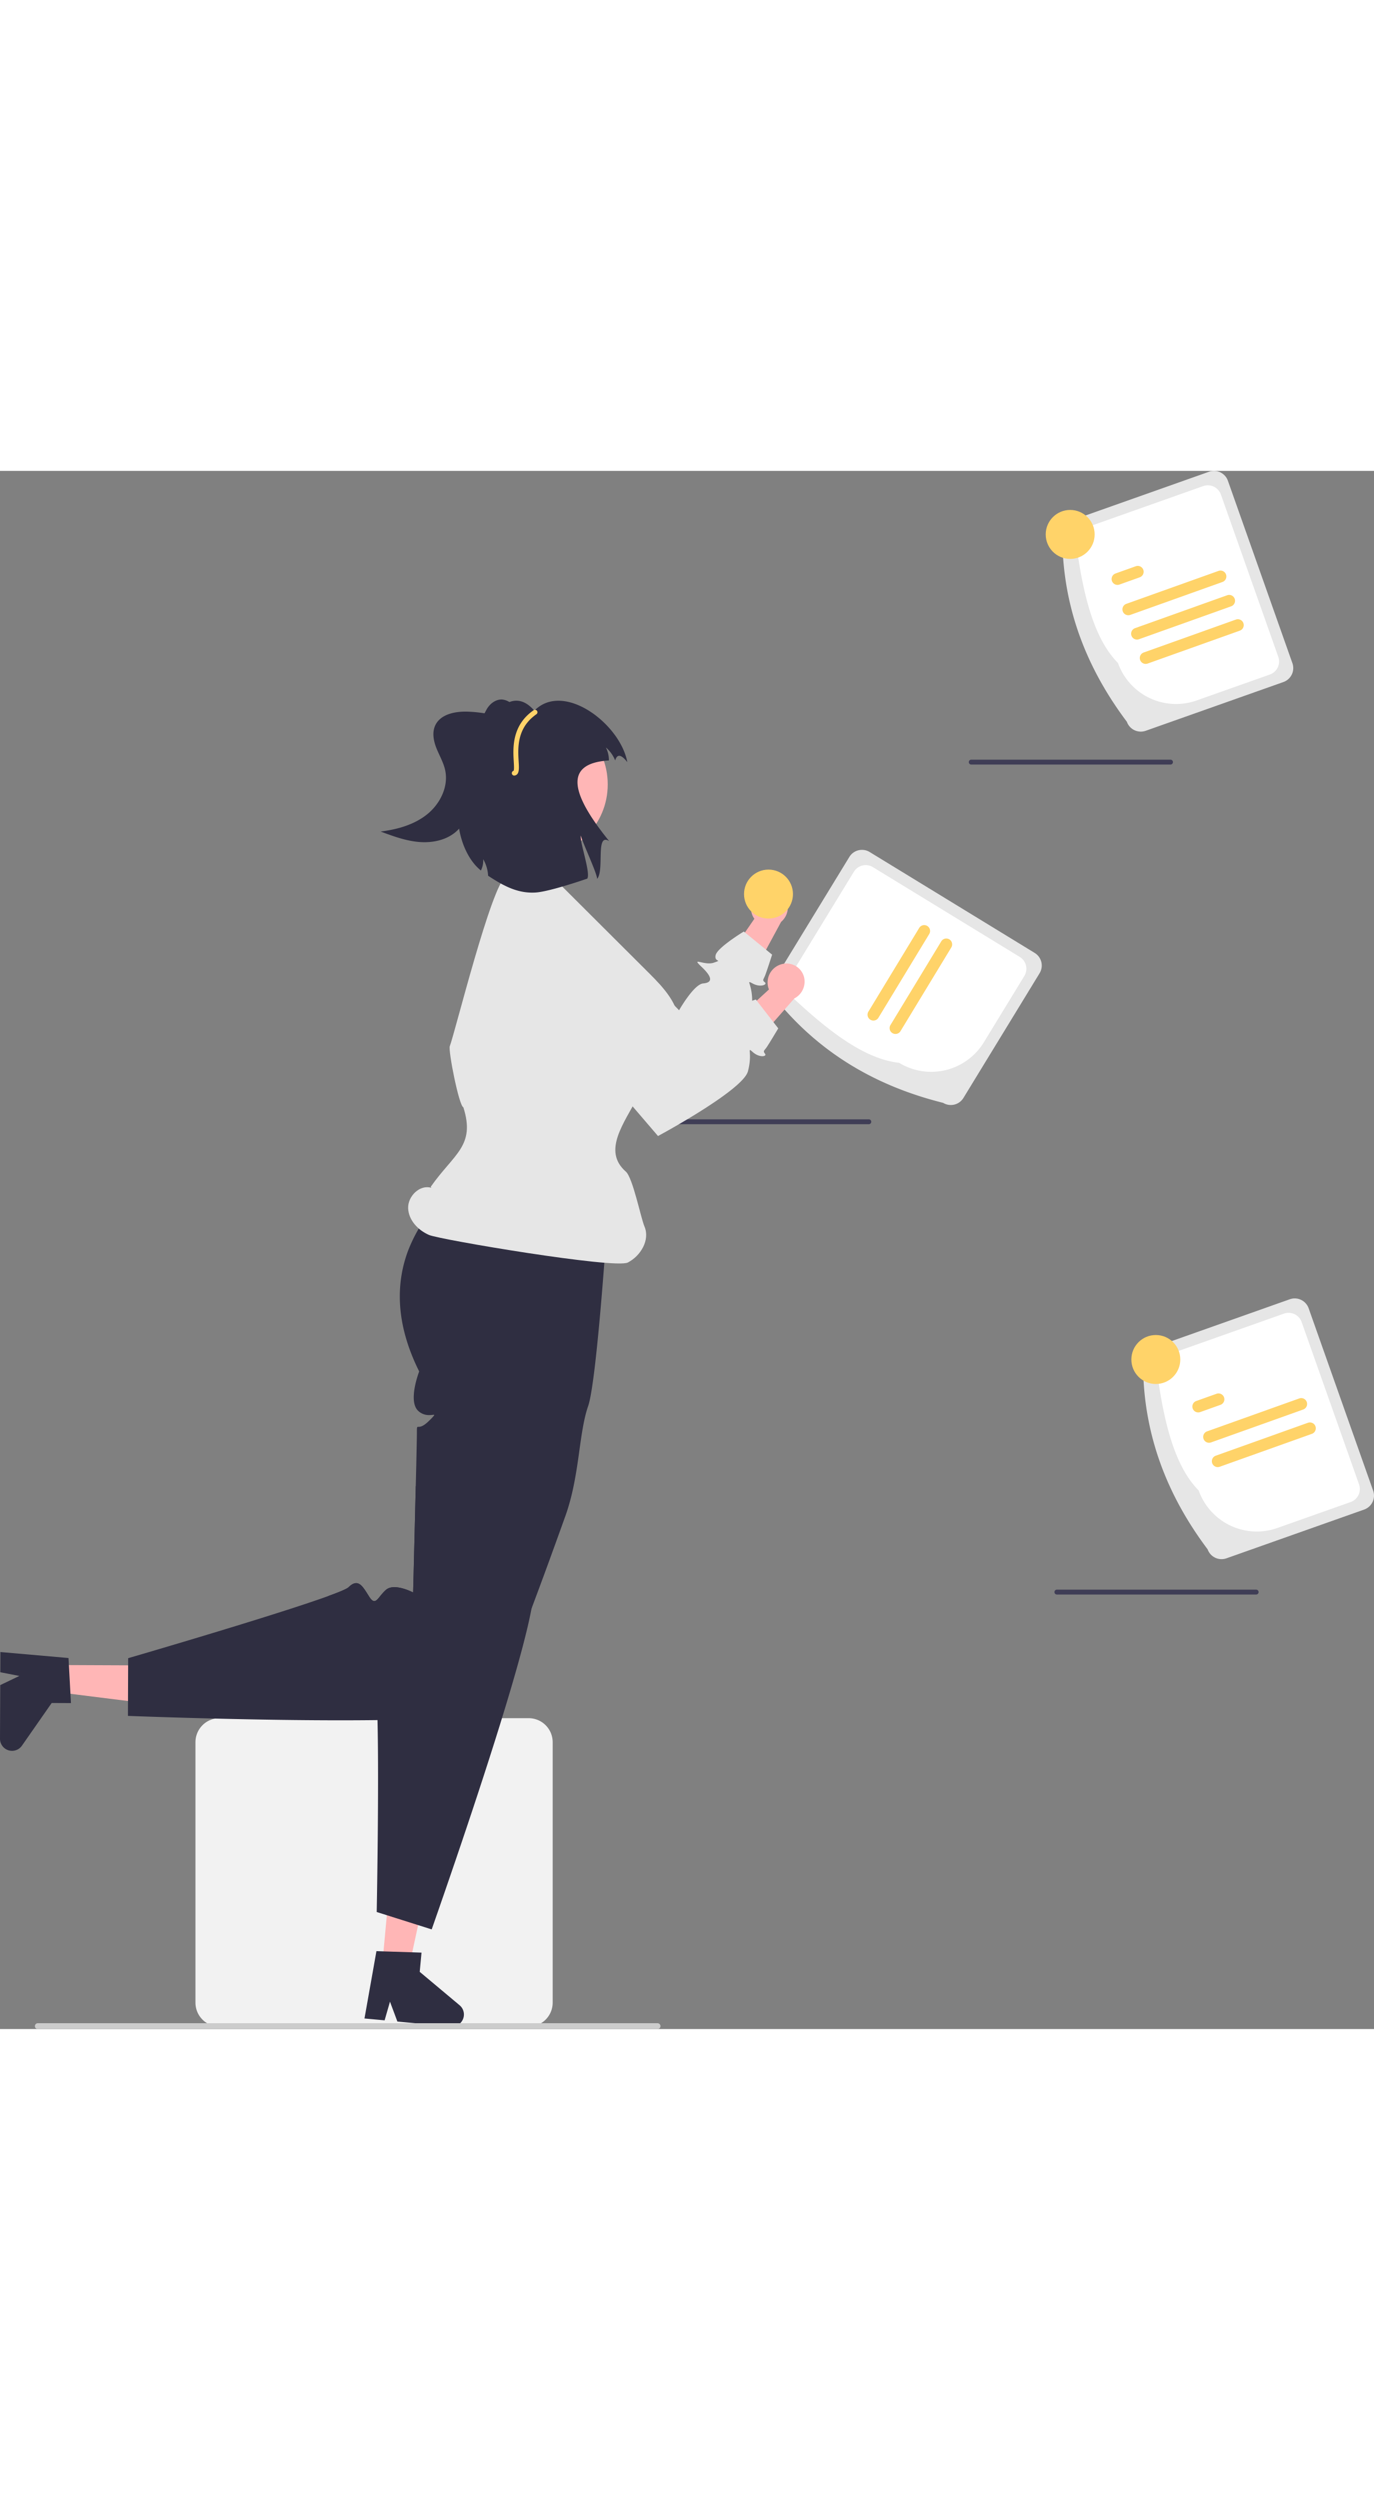 <svg xmlns="http://www.w3.org/2000/svg" data-name="Layer 1" width="350" height="636.423" viewBox="0 0 561.548 636.423" xmlns:xlink="http://www.w3.org/1999/xlink"><rect x="0" y="0" width="561.548" height="636.423" fill="#808080" stroke="none"/><path d="M592.158,398.761h81.433a1,1,0,0,0,0-2H592.158a1,1,0,0,0,0,2Z" transform="translate(-318.51 -131.913)" fill="#3f3d56"/><path d="M629.674,303.583a7.744,7.744,0,0,0-3.486,10.224,7.429,7.429,0,0,0,.633,1.052L611.489,337.104l8.55,11.751,17.709-32.744a7.723,7.723,0,0,0,1.989-9.216,7.391,7.391,0,0,0-9.882-3.404Q629.764,303.536,629.674,303.583Z" transform="translate(-318.51 -131.913)" fill="#ffb6b6"/><path d="M538.715,308.067l0,0a13.373,13.373,0,0,0-3.888,19.861l19.032,24.276,42.14,31.149s29.678-25.927,29.916-33.986-2.938-9.766.238-8.059,6.068.427,4.978-.474-.706-1.001-.044-2.539,2.985-8.791,2.985-8.791l-11.573-9.446s-10.802,6.553-11.513,9.634,3.176,1.707-.711,3.081-9.636-2.635-5.032,1.717,4.459,6.445.644,6.773-9.836,10.945-9.836,10.945l-41.158-41.902A13.373,13.373,0,0,0,538.715,308.067Z" transform="translate(-318.51 -131.913)" fill="#e6e6e6"/><path d="M534.579,767.363H408.201a9.822,9.822,0,0,1-9.811-9.811V651.174a9.822,9.822,0,0,1,9.811-9.811H534.579a9.822,9.822,0,0,1,9.811,9.811V757.553A9.822,9.822,0,0,1,534.579,767.363Z" transform="translate(-318.51 -131.913)" fill="#f2f2f2"/><polygon points="22.874 487.734 22.824 498.75 66.241 504.189 66.314 487.929 22.874 487.734" fill="#ffb6b6"/><path d="M346.501,616.794l1.015,18.403-7.883-.036L327.473,652.598a4.924,4.924,0,0,1-8.963-2.839l.099-21.904,7.814-3.74-7.79-1.51.037-8.259Z" transform="translate(-318.51 -131.913)" fill="#2f2e41"/><path d="M703.963,390.036c-26.662-6.637-49.553-19.682-67.448-41.217a6.041,6.041,0,0,1-2.002-8.296l31.128-50.938a6.041,6.041,0,0,1,8.296-2.002l67.448,41.217a6.041,6.041,0,0,1,2.003,8.296l-31.128,50.938A6.041,6.041,0,0,1,703.963,390.036Z" transform="translate(-318.51 -131.913)" fill="#e6e6e6"/><path d="M685.979,373.679c-14.038-1.532-28.628-12.752-43.362-26.498a5.658,5.658,0,0,1-1.875-7.769l26.752-43.777a5.658,5.658,0,0,1,7.769-1.876l60.019,36.678a5.658,5.658,0,0,1,1.875,7.769l-16.572,27.119A25.202,25.202,0,0,1,685.979,373.679Z" transform="translate(-318.51 -131.913)" fill="#fff"/><path d="M698.288,321.078,677.523,355.271a2.4,2.4,0,1,1-4.103-2.492l20.765-34.192a2.4,2.4,0,1,1,4.103,2.492Z" transform="translate(-318.51 -131.913)" fill="#ffd369"/><path d="M707.307,326.556,686.542,360.748a2.4,2.4,0,0,1-4.103-2.492l20.765-34.192a2.4,2.4,0,0,1,4.103,2.492Z" transform="translate(-318.51 -131.913)" fill="#ffd369"/><path d="M566.89,435.863s-4.38,67.54-8,78c-3.93,11.32-3.42,28.5-9.32,44.95-1.82,5.08-3.68,10.23-5.54,15.34-.37,1.03-.75,2.06-1.12,3.09-2.43,6.65-4.86,13.19-7.18,19.37-.33.87-.66,1.73-.98,2.58-.01.02-.01.04-.02.05-7.66,20.15-14.22,36-16.84,38.62-2.8,2.8-21.72,3.96-45.1,4.28-43.33.58-101.99-1.71-101.99-1.71l.09-23.57s.52-.15,1.49-.44c1.79-.52,5.12-1.49,9.47-2.78,18.17-5.36,54.18-16.15,70.67-22.11,4.66-1.68,7.76-2.98,8.46-3.67,4.1-4,5.91,0,8.51,4,2.6,4,3.4,0,6.8-2.94,3.4-2.94,11.06,1.1,11.06,1.1s.07-2.66.18-6.9c.16-6.26.4-16,.64-25.75-.01-.01-.01-.01,0-.01.09-3.67.18-7.34.26-10.82.07-2.7.13-5.29.19-7.69.16-7.19.27-12.63.27-13.99,0-4.44,0-.99,3.51-3.67a15.673,15.673,0,0,0,1.49-1.33,17.321,17.321,0,0,0,2.06-2.2c.26-.56-1.35.2-3.44-.22a6.317,6.317,0,0,1-3.03-1.55c-4.41-3.97.35-16.15.35-16.15-10.02-20.04-9.3-36.48-4.61-49.14a63.007,63.007,0,0,1,16.26-23.83,59.505,59.505,0,0,1,8.9-6.98l.31-1.65,3.39-18.33a38.512,38.512,0,0,1,24.38-4.43,56.3,56.3,0,0,1,17.99,5.83,66.77,66.77,0,0,1,12.85,8.44Z" transform="translate(-318.51 -131.913)" fill="#2f2e41"/><polygon points="156.242 609.949 167.212 610.969 176.454 568.2 160.264 566.695 156.242 609.949" fill="#ffb6b6"/><path d="M506.35,758.623l-16.3-13.65.73-7.85-3.79-.13-11.75-.38-2.88-.1-4.89,27.51,8.23.76,2.19-7.63,3.03,8.12,21.81,2.03a4.926,4.926,0,0,0,3.62-8.68Z" transform="translate(-318.51 -131.913)" fill="#2f2e41"/><path d="M535.73,596.613c-4.17,22.72-21.84,75.97-32.52,107.14-4.87,14.24-8.27,23.88-8.27,23.88l-5.55-1.75-9.36-2.96-3.42-1.08-4.14-1.31s.97-51.22.32-78.39c-.22-8.76-.6-15.02-1.23-16.26-2.6-5.1,1.75-5.64,6.34-6.93,4.6-1.29,1.01-3.23-.78-7.37-1.21-2.76,1.17-6.43,2.86-8.53a20.7,20.7,0,0,1,1.49-1.69s-11.7-3.98-24.93-8.47c-.01.01-.01,0-.01,0-1.33-.45-2.67-.9-4.01-1.36,4.66-1.68,7.76-2.98,8.46-3.67,4.1-4,5.91,0,8.51,4,2.6,4,3.4,0,6.8-2.94,3.4-2.94,11.06,1.1,11.06,1.1s.07-2.66.18-6.9c.16-6.26.4-16,.64-25.75-.01-.01-.01-.01,0-.01.09-3.67.18-7.34.26-10.82,7.05,5.4,13.89,10.7,20.09,15.6.01.01.03.02.03.04,14.91,11.78,26.1,21.24,27.67,24.24C536.93,587.783,536.69,591.393,535.73,596.613Z" transform="translate(-318.51 -131.913)" fill="#2f2e41"/><path d="M494.791,424.735c-4.688-1.43-9.617,3.398-9.474,8.297s4.055,9.047,8.561,10.974,75.945,13.958,81.231,11.24,9.127-9.238,6.793-14.705c-1.503-3.52-4.744-19.889-7.619-22.417-9.676-8.509-.796-19.608,5.178-31.024,5.285-10.098,16.679-17.822,16.565-29.219-.081-8.191-6.277-14.865-12.078-20.649L565.504,318.844l-17.51-17.457c-3.742-3.73-19.794-5.704-22.668-3.97-6.006,3.623-20.868,63.981-22.992,69.486-.682,1.768,3.749,24.389,5.556,24.96,4.992,15.818-3.786,18.87-13.328,32.437" transform="translate(-318.51 -131.913)" fill="#e6e6e6"/><path d="M638.091,333.363a7.744,7.744,0,0,0-5.683,9.186,7.429,7.429,0,0,0,.382,1.167l-19.917,18.255,5.707,13.366,24.581-27.956a7.723,7.723,0,0,0,3.999-8.538,7.391,7.391,0,0,0-8.871-5.527Q638.189,333.338,638.091,333.363Z" transform="translate(-318.51 -131.913)" fill="#ffb6b6"/><path d="M548.432,317.4l0,0a13.373,13.373,0,0,0-8.23,18.489L553.326,363.805l34.11,39.781s34.723-18.637,36.756-26.438-.681-10.175,2.033-7.802,5.819,1.773,4.957.651-.464-1.133.524-2.484,4.874-7.901,4.874-7.901l-9.168-11.794s-11.993,3.972-13.376,6.816,2.714,2.374-1.382,2.844-8.803-4.722-5.288.548,2.905,7.279-.886,6.745-12.034,8.47-12.034,8.47l-30.749-50.042A13.373,13.373,0,0,0,548.432,317.4Z" transform="translate(-318.51 -131.913)" fill="#e6e6e6"/><circle cx="218.482" cy="128.054" r="29.898" fill="#ffb6b6"/><path d="M513.89,237.863c.308-2.691,2.152-6.016,3.435-8.401s3.76-4.333,6.463-4.167a6.894,6.894,0,0,1,5.281,3.589,14.457,14.457,0,0,1,1.643,6.383,33.429,33.429,0,0,1-10.87,26.618c-2.095,1.879-4.617,3.552-7.431,3.615a9.585,9.585,0,0,1-6.788-3.053c-4.555-4.562-5.244-12.061-2.811-18.031s3.518-8.293,9.079-11.554" transform="translate(-318.51 -131.913)" fill="#2f2e41"/><path d="M555.89,280.863c-.5,2.66,4.1,15.31,2.63,17.59,0,0-15.221,5.287-21.041,5.667-7.11.46-12.829-2.457-19.479-6.847a14.93,14.93,0,0,0-2.01-6.76,9.045,9.045,0,0,1-.94,4.62c-9.74-7.76-13.396-29.099-3.766-39.009l10-23c-3,1,6.056-14.451,15.606-3.261,11.95-12.17,35.1,5.35,38,21-2.791-3.532-4.245-3.116-4.96-.68a13.775,13.775,0,0,0-3.8-5.31,11.513,11.513,0,0,1,1.24,5.31c-18.85,1.17-15.342,13.887.109,32.937-5.713-3.557-1.858,11.77-4.909,15.433C562.42,295.993,556.43,283.353,555.89,280.863Z" transform="translate(-318.51 -131.913)" fill="#2f2e41"/><path d="M750.457,590.863h81.433a1,1,0,0,0,0-2H750.457a1,1,0,0,0,0,2Z" transform="translate(-318.51 -131.913)" fill="#3f3d56"/><path d="M715.457,251.863h81.433a1,1,0,0,0,0-2H715.457a1,1,0,0,0,0,2Z" transform="translate(-318.51 -131.913)" fill="#3f3d56"/><path d="M779.057,234.391c-16.511-21.961-26.054-46.519-26.366-74.518a6.041,6.041,0,0,1,3.676-7.702l56.277-19.912a6.041,6.041,0,0,1,7.702,3.676l26.366,74.518a6.041,6.041,0,0,1-3.676,7.702l-56.277,19.912A6.041,6.041,0,0,1,779.057,234.391Z" transform="translate(-318.51 -131.913)" fill="#e6e6e6"/><path d="M775.41,210.356c-9.93-10.04-14.181-27.948-16.951-47.907a5.658,5.658,0,0,1,3.443-7.213l48.366-17.113a5.658,5.658,0,0,1,7.213,3.443l23.463,66.311a5.658,5.658,0,0,1-3.443,7.213l-29.962,10.601A25.202,25.202,0,0,1,775.41,210.356Z" transform="translate(-318.51 -131.913)" fill="#fff"/><path d="M818.128,177.287l-37.676,13.448a2.4,2.4,0,0,1-1.614-4.521l37.676-13.448a2.4,2.4,0,0,1,1.614,4.521Z" transform="translate(-318.51 -131.913)" fill="#ffd369"/><path d="M784.316,175.38l-8.289,2.959a2.4,2.4,0,1,1-1.614-4.521l8.289-2.959a2.4,2.4,0,0,1,1.614,4.521Z" transform="translate(-318.51 -131.913)" fill="#ffd369"/><path d="M825.223,197.163l-37.676,13.448a2.4,2.4,0,0,1-1.614-4.521l37.676-13.448a2.4,2.4,0,0,1,1.614,4.521Z" transform="translate(-318.51 -131.913)" fill="#ffd369"/><path d="M821.675,187.225,784,200.674a2.4,2.4,0,0,1-1.614-4.521l37.676-13.448a2.4,2.4,0,1,1,1.614,4.521Z" transform="translate(-318.51 -131.913)" fill="#ffd369"/><circle cx="437.38" cy="25.951" r="10" fill="#ffd369"/><path d="M812.057,572.391c-16.511-21.961-26.054-46.519-26.366-74.518a6.041,6.041,0,0,1,3.676-7.702l56.277-19.912a6.041,6.041,0,0,1,7.702,3.676l26.366,74.518a6.041,6.041,0,0,1-3.676,7.702l-56.277,19.912A6.041,6.041,0,0,1,812.057,572.391Z" transform="translate(-318.51 -131.913)" fill="#e6e6e6"/><path d="M808.41,548.356c-9.93-10.04-14.181-27.948-16.951-47.907a5.658,5.658,0,0,1,3.443-7.213l48.366-17.113a5.658,5.658,0,0,1,7.213,3.443l23.463,66.311a5.658,5.658,0,0,1-3.443,7.213l-29.962,10.601A25.202,25.202,0,0,1,808.41,548.356Z" transform="translate(-318.51 -131.913)" fill="#fff"/><path d="M851.128,515.287l-37.676,13.448a2.4,2.4,0,0,1-1.614-4.521l37.676-13.448a2.4,2.4,0,0,1,1.614,4.521Z" transform="translate(-318.51 -131.913)" fill="#ffd369"/><path d="M817.316,513.38l-8.289,2.959a2.4,2.4,0,0,1-1.614-4.521l8.289-2.959a2.4,2.4,0,1,1,1.614,4.521Z" transform="translate(-318.51 -131.913)" fill="#ffd369"/><path d="M854.675,525.225,817,538.674a2.4,2.4,0,0,1-1.614-4.521l37.676-13.448a2.4,2.4,0,1,1,1.614,4.521Z" transform="translate(-318.51 -131.913)" fill="#ffd369"/><circle cx="472.38" cy="362.951" r="10" fill="#ffd369"/><circle cx="314.081" cy="172.848" r="10" fill="#ffd369"/><path d="M528.688,256.37a1,1,0,0,1-.273-1.962c.262-.433.155-2.253.068-3.725-.325-5.524-.87-14.769,8.106-21.01a1.0 1,0,0,1,1.142,1.642c-8.055,5.601-7.571,13.815-7.251,19.25.183,3.107.315,5.352-1.57,5.779A.994.994,0,0,1,528.688,256.37Z" transform="translate(-318.51 -131.913)" fill="#ffd369"/><path d="M332.771,767.146a1.186,1.186,0,0,0,1.19,1.19h253.29a1.19,1.19,0,0,0,0-2.38h-253.29A1.187,1.187,0,0,0,332.771,767.146Z" transform="translate(-318.51 -131.913)" fill="#ccc"/><path d="M529.154,234.514a56.402,56.402,0,0,0-19.206-4.256c-5.237-.222-11.485.946-13.613,5.735-1.291,2.906-.603,6.311.578,9.264s2.839,5.741,3.523,8.847c1.474,6.69-2.005,13.779-7.343,18.072s-12.227,6.187-19.023,7.048c5.106,1.894,10.29,3.807,15.716,4.261s11.222-.725,15.274-4.364c4.385-3.937,6.069-10.053,6.815-15.899s.784-11.866,2.766-17.416,6.533-10.719,12.406-11.211" transform="translate(-318.51 -131.913)" fill="#2f2e41"/></svg>